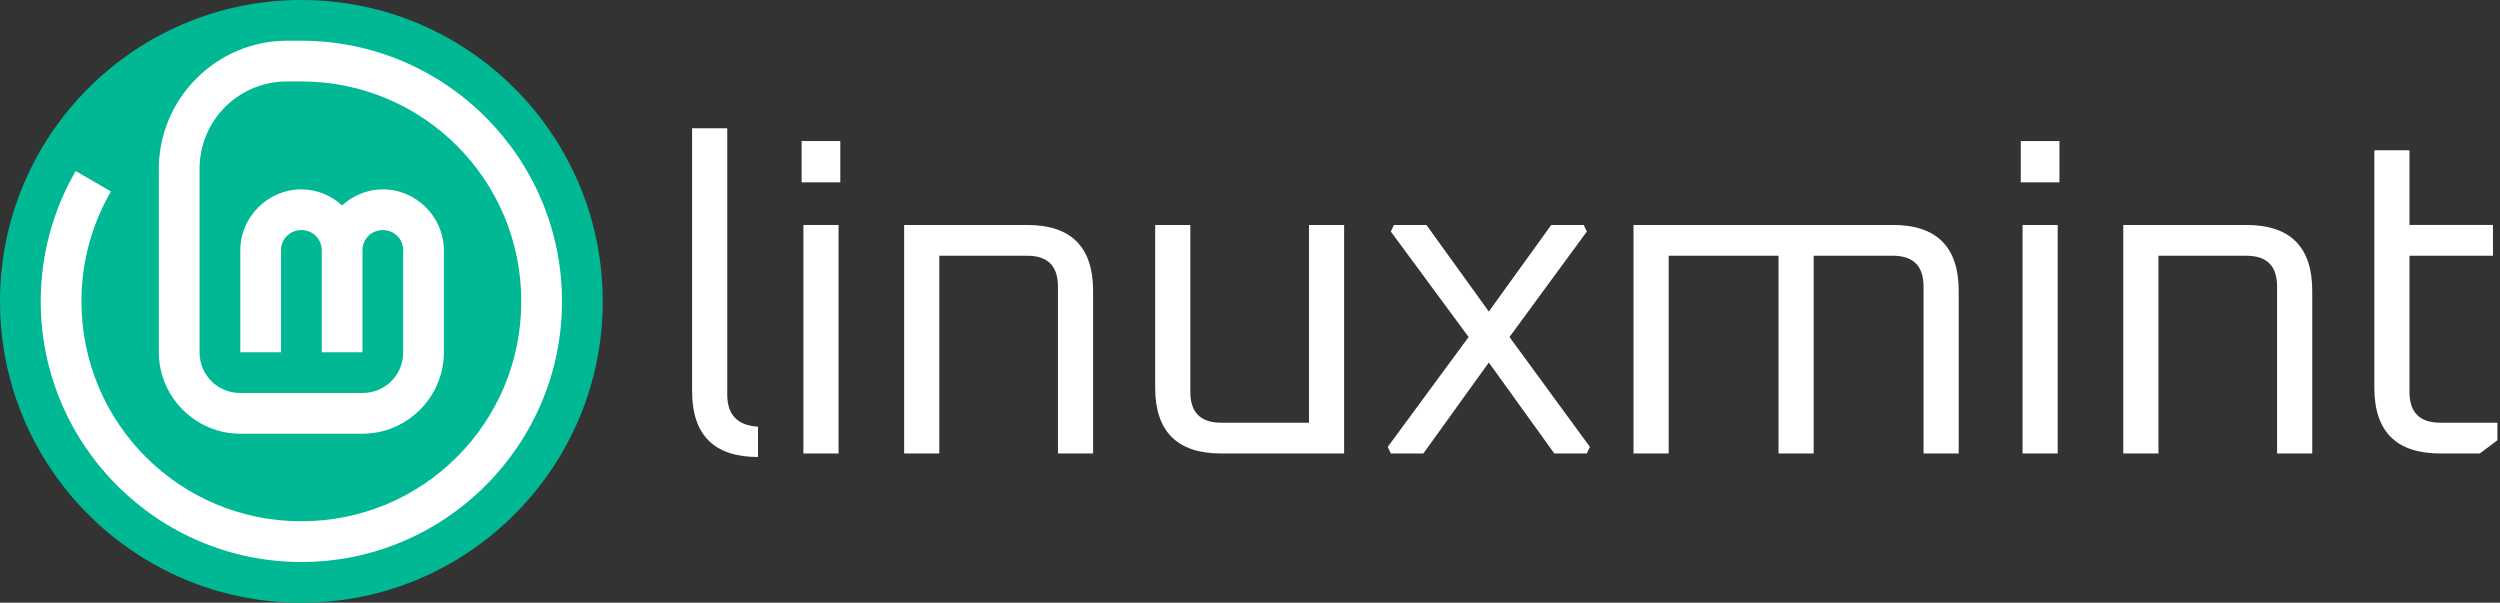 <?xml version="1.0" encoding="UTF-8" standalone="no"?>
<!-- Created with Inkscape (http://www.inkscape.org/) -->

<svg
   width="1062"
   height="256"
   viewBox="0 0 1062 256"
   version="1.1"
   id="svg5"
   inkscape:version="1.1 (1:1.1+202105261517+ce6663b3b7)"
   sodipodi:docname="arobas-name-rev-green.svg"
   xmlns:inkscape="http://www.inkscape.org/namespaces/inkscape"
   xmlns:sodipodi="http://sodipodi.sourceforge.net/DTD/sodipodi-0.dtd"
   xmlns="http://www.w3.org/2000/svg"
   xmlns:svg="http://www.w3.org/2000/svg">
  <rect x="0" y="0" width="1062" height="256" fill="#333333" stroke="none"/>
  <sodipodi:namedview
     id="namedview7"
     pagecolor="#cccccc"
     bordercolor="#999999"
     borderopacity="1"
     inkscape:pageshadow="2"
     inkscape:pageopacity="0"
     inkscape:pagecheckerboard="0"
     inkscape:document-units="px"
     showgrid="true"
     units="px"
     width="1082px"
     scale-x="1"
     inkscape:zoom="0.98307292"
     inkscape:cx="419.60265"
     inkscape:cy="221.24503"
     inkscape:current-layer="layer1">
    <inkscape:grid
       type="xygrid"
       id="grid1221"
       spacingx="32"
       spacingy="32"
       empspacing="4" />
  </sodipodi:namedview>
  <defs
     id="defs2" />
  <g
     inkscape:label="Layer 1"
     inkscape:groupmode="layer"
     id="layer1">
    <g
       aria-label="linuxmint"
       id="text304824"
       style="font-size:186.667px;line-height:1.25;letter-spacing:-2px;fill:#ffffff;fill-opacity:1;stroke:none">
      <path
         d="M 294,166.127 V 54.5 h 14.933 V 167.62 q 0,12.88 13.067,13.627 v 12.88 q -28,0 -28,-28 z"
         style="font-family:Oxanium;-inkscape-font-specification:Oxanium;fill:#ffffff;fill-opacity:1;stroke:none"
         id="path1472" />
      <path
         d="M 340.533,77.46 V 59.913 h 16.427 v 17.547 z m 0.747,115.174 V 95.567 h 14.933 v 97.067 z"
         style="font-family:Oxanium;-inkscape-font-specification:Oxanium;fill:#ffffff;fill-opacity:1;stroke:none"
         id="path1474" />
      <path
         d="M 384.08,192.634 V 95.567 h 52.267 q 28,0 28,28 v 69.067 h -14.933 v -70.933 q 0,-13.067 -13.067,-13.067 h -37.333 v 84 z"
         style="font-family:Oxanium;-inkscape-font-specification:Oxanium;fill:#ffffff;fill-opacity:1;stroke:none"
         id="path1476" />
      <path
         d="M 490.72,164.633 V 95.567 h 14.933 v 70.933 q 0,13.067 13.067,13.067 h 37.333 V 95.567 h 14.933 v 97.067 h -52.267 q -28,0 -28,-28 z"
         style="font-family:Oxanium;-inkscape-font-specification:Oxanium;fill:#ffffff;fill-opacity:1;stroke:none"
         id="path1478" />
      <path
         d="m 589.52,189.834 34.347,-46.667 -33.04,-44.8 1.307,-2.8 h 13.813 l 26.507,36.773 26.507,-36.773 h 13.813 l 1.307,2.8 -32.853,44.8 34.16,46.667 -1.307,2.8 h -13.813 l -27.813,-38.64 -27.813,38.64 H 590.826 Z"
         style="font-family:Oxanium;-inkscape-font-specification:Oxanium;fill:#ffffff;fill-opacity:1;stroke:none"
         id="path1480" />
      <path
         d="M 693.92,192.634 V 95.567 H 804.053 q 28,0 28,28 v 69.067 h -14.933 v -70.933 q 0,-13.067 -13.067,-13.067 h -33.6 v 84 h -14.933 v -84 h -46.667 v 84 z"
         style="font-family:Oxanium;-inkscape-font-specification:Oxanium;fill:#ffffff;fill-opacity:1;stroke:none"
         id="path1482" />
      <path
         d="M 858.427,77.46 V 59.913 h 16.427 v 17.547 z m 0.747,115.174 V 95.567 h 14.933 v 97.067 z"
         style="font-family:Oxanium;-inkscape-font-specification:Oxanium;fill:#ffffff;fill-opacity:1;stroke:none"
         id="path1484" />
      <path
         d="M 901.973,192.634 V 95.567 h 52.267 q 28,0 28,28 v 69.067 h -14.933 v -70.933 q 0,-13.067 -13.067,-13.067 h -37.333 v 84 z"
         style="font-family:Oxanium;-inkscape-font-specification:Oxanium;fill:#ffffff;fill-opacity:1;stroke:none"
         id="path1486" />
      <path
         d="M 1008.613,164.633 V 63.833 h 14.933 v 31.733 h 35.467 v 13.067 h -35.467 v 57.867 q 0,13.067 13.067,13.067 h 24.267 v 7.467 l -7.467,5.6 h -16.8 q -28,0 -28,-28 z"
         style="font-family:Oxanium;-inkscape-font-specification:Oxanium;fill:#ffffff;fill-opacity:1;stroke:none"
         id="path1488" />
    </g>
    <g
       id="g969"
       style="stroke:none;stroke-width:1.156"
       transform="scale(0.865)">
      <circle
         style="opacity:1;fill:#00b894;stroke:none;stroke-width:0"
         id="path867"
         cx="148"
         cy="148"
         r="148" />
      <path
         style="color:#000000;fill:#ffffff;fill-opacity:1;stroke:none;stroke-width:0;-inkscape-stroke:none"
         d="M 141,20 C 106.325,20 78,48.325 78,83 v 90 c 0,21.973 18.027,40 40,40 h 60 c 21.973,0 40,-18.027 40,-40 v -50 c 0,-16.45 -13.55,-30 -30,-30 -7.685,0 -14.667,3.039 -20,7.867 C 162.667,96.039 155.685,93 148,93 c -16.45,0 -30,13.55 -30,30 v 50 h 20 v -50 c 0,-5.641 4.359,-10 10,-10 5.641,0 10,4.359 10,10 v 50 h 20 v -50 c 0,-5.641 4.359,-10 10,-10 5.641,0 10,4.359 10,10 v 50 c 0,11.164 -8.836,20 -20,20 h -60 c -11.164,0 -20,-8.836 -20,-20 V 83 c 0,-23.867 19.133,-43 43,-43 h 7 c 59.765,0 108,48.235 108,108 0,59.765 -48.235,108 -108,108 C 88.235,256 40,207.765 40,148 40,128.295 45.281,109.912 54.479,94.016 L 37.166,84 C 26.276,102.821 20,124.711 20,148 20,218.574 77.426,276 148,276 218.574,276 276,218.574 276,148 276,77.426 218.574,20 148,20 Z"
         id="path4193"
         sodipodi:nodetypes="cssssssscssccsssccssssssssccsssccssscc" />
    </g>
  </g>
</svg>
